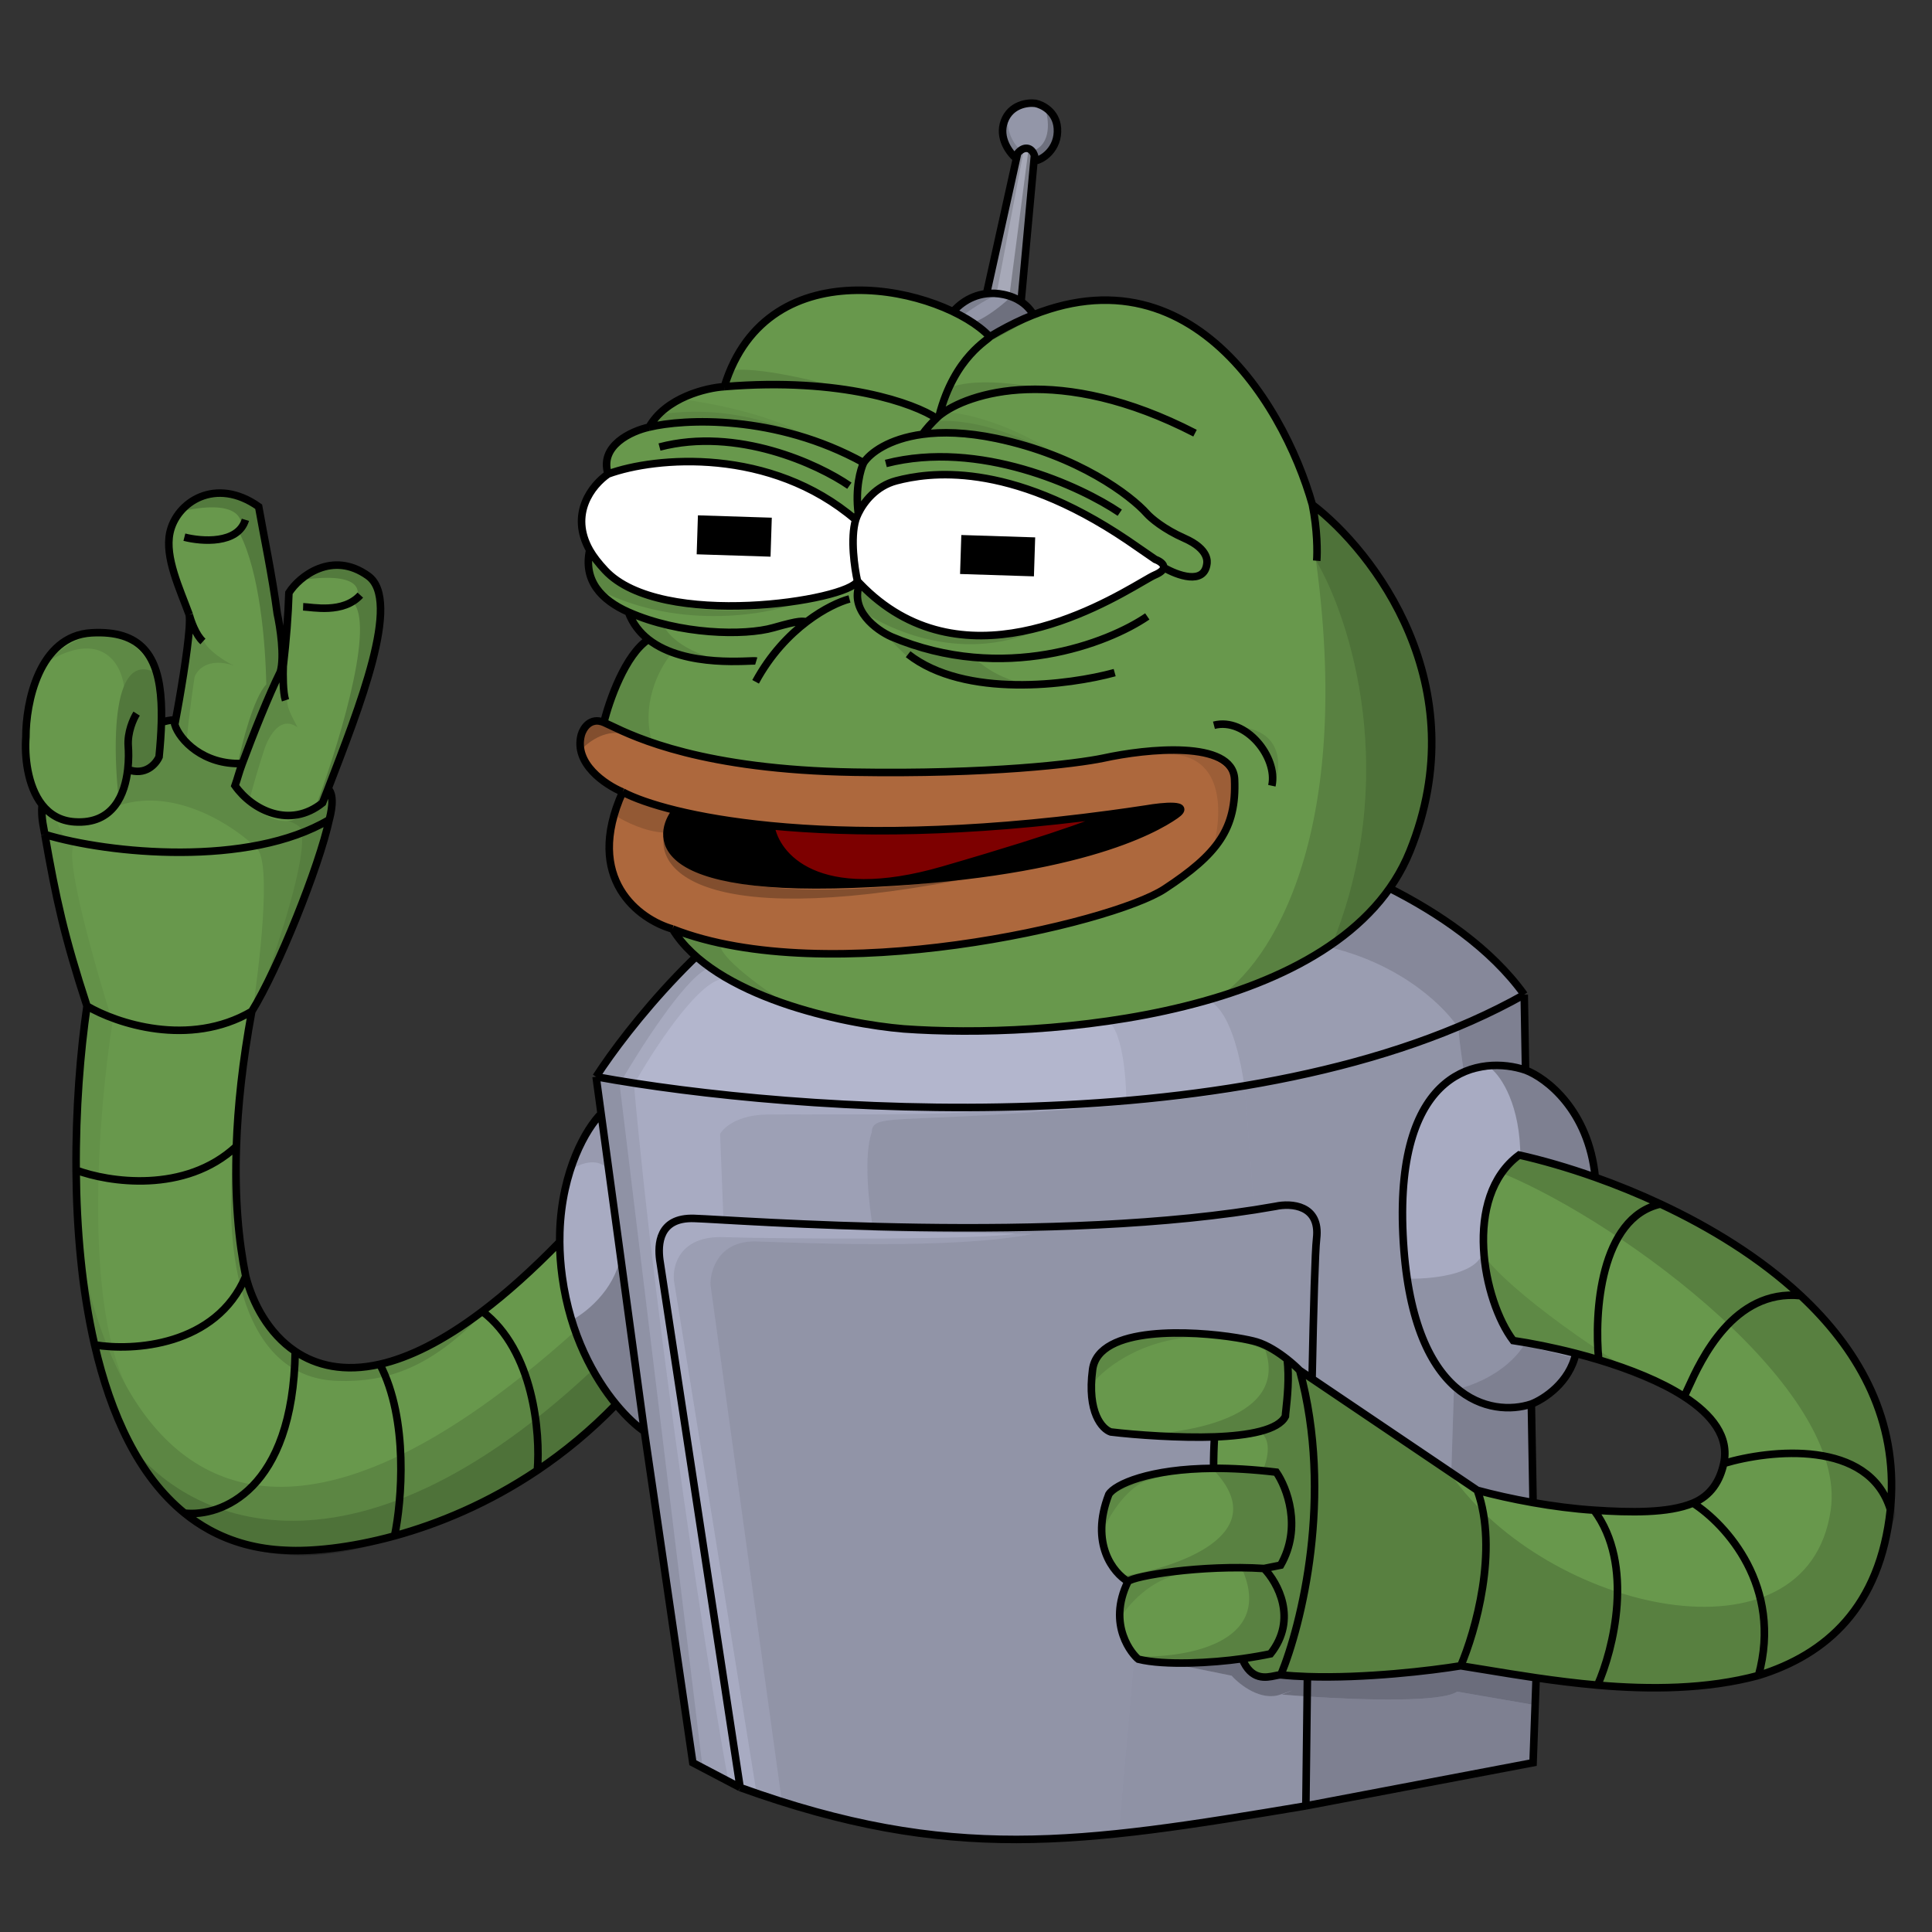 <svg width="512" height="512" viewBox="0 0 512 512" fill="none" xmlns="http://www.w3.org/2000/svg">
<rect x="0" y="0" width="512" height="512" fill="#333333" stroke="none"/>
<g clip-path="url(#clip0_127_174)">
<rect width="19.453" height="10.267" transform="matrix(-0.999 -0.032 -0.032 0.999 274.2 144.948)" fill="black"/>
<rect width="19.453" height="10.267" transform="matrix(-0.999 -0.032 -0.032 0.999 204.902 139.769)" fill="black"/>
<path fill-rule="evenodd" clip-rule="evenodd" d="M404.284 283.591L403.935 263.585C332.324 303.919 210.119 294.899 157.969 285.347L159.3 295.129C155.416 299.054 148.882 310.051 148.358 326.561C148.332 327.401 148.321 328.255 148.326 329.124C148.345 332.05 148.554 335.136 148.996 338.374C151.108 353.847 157.5 365.165 163.274 372.161C166.114 375.602 168.804 377.997 170.764 379.327L183.605 467.137L196.143 473.715C251.964 493.79 285.714 488.699 346.067 478.576L406.282 467.137L407.091 444.638C402.395 443.954 397.965 443.224 393.939 442.561L393.934 442.56L393.933 442.56C391.5 442.159 389.214 441.783 387.105 441.455C379.252 442.744 361.612 444.834 346.476 444.324C344.046 444.242 341.681 444.093 339.431 443.863C339.049 443.851 338.538 443.959 337.94 444.085C335.494 444.601 331.596 445.424 329.191 439.577C321.234 440.704 308.689 441.428 301.678 439.709C300.255 438.639 293.221 430.719 298.933 419.113C295.119 416.879 288.76 409.139 293.839 396.044C295.441 393.383 304.664 389.224 321.611 389.125C321.605 386.335 321.684 383.548 321.86 380.791C312.942 381.117 300.94 380.294 294.366 379.488C292.123 378.731 288.02 374.36 289.55 362.925C291.126 351.14 316.344 352.669 327.701 354.514C330.119 354.906 331.996 355.316 333.009 355.619C335.86 356.471 338.825 358.408 341.119 360.222C342.542 361.347 343.707 362.425 344.427 363.168L347.717 365.389L391.499 394.943C395.685 396.077 400.788 397.243 406.282 398.21L405.826 372.08C395.353 375.585 373.886 371.506 371.8 327.142C369.715 282.778 392.587 279.623 404.284 283.591Z" fill="#A8ABC2"/>
<path d="M157.969 285.347C210.119 294.899 332.324 303.919 403.935 263.585C386.448 239.229 348.635 225.767 331.915 222.08C289.431 239.159 234.965 236.197 213.043 232.581C188.579 244.339 166.133 272.657 157.969 285.347Z" fill="#B3B6CD"/>
<path d="M163.274 372.161C157.5 365.165 151.108 353.847 148.996 338.374C148.554 335.136 148.345 332.05 148.326 329.124C140.936 336.711 134.11 342.774 127.818 347.535C141.476 357.907 143.232 379.936 142.403 389.654C149.51 384.876 156.565 379.104 163.274 372.161Z" fill="#68984C"/>
<path d="M104.555 407.026C116.128 403.853 129.352 398.429 142.403 389.654C143.232 379.936 141.476 357.907 127.818 347.535C117.323 355.478 108.316 359.8 100.66 361.539C108.352 376.242 106.462 397.99 104.555 407.026Z" fill="#68984C"/>
<path d="M75.778 410.852C82.183 411.198 92.468 410.34 104.555 407.026C106.462 397.99 108.352 376.242 100.66 361.539C91.212 363.684 83.822 361.896 78.232 358.126C77.678 395.023 58.442 402.075 48.893 400.989C50.954 402.664 53.151 404.153 55.49 405.435C61.327 408.635 68.052 410.548 75.778 410.852Z" fill="#68984C"/>
<path d="M65.124 338.218C57.268 356.83 35.151 358.096 25.074 356.403C29.34 374.888 36.783 391.148 48.893 400.989C58.442 402.075 77.678 395.023 78.232 358.126C71.147 353.349 66.953 345.388 65.124 338.218Z" fill="#68984C"/>
<path d="M62.647 303.788C49.013 316.47 28.651 313.281 20.174 310.101C20.293 325.533 21.675 341.674 25.074 356.403C35.151 358.096 57.268 356.83 65.124 338.218C63.236 328.932 62.178 317.523 62.647 303.788Z" fill="#68984C"/>
<path d="M66.723 268.032C50.096 277.746 30.683 271.136 23.056 266.616C21.294 278.747 20.05 294.039 20.174 310.101C28.651 313.281 49.013 316.47 62.647 303.788C63.006 293.265 64.261 281.376 66.723 268.032Z" fill="#68984C"/>
<path d="M23.056 266.616C30.683 271.136 50.096 277.746 66.723 268.032C73.688 256.772 84.592 229.612 87.252 217.224C65.993 229.864 28.871 226.302 11.874 221.137C14.883 238.324 17.025 248.146 23.056 266.616Z" fill="#68984C"/>
<path d="M24.259 167.706C10.246 168.482 6.825 186.452 6.866 195.34C6.497 200.127 7.182 208.202 11.152 213.264C13.121 215.774 15.896 217.542 19.751 217.803C30.147 218.507 33.128 210.32 33.859 203.906C38.519 205.697 41.331 202.439 42.154 200.586C42.48 197.32 42.698 194.265 42.771 191.435C42.782 191.001 42.79 190.572 42.795 190.148C42.809 188.793 42.786 187.493 42.724 186.249C42.095 173.761 37.392 166.979 24.259 167.706Z" fill="#68984C"/>
<path d="M46.313 192.005C47.556 196.069 53.925 202.792 64.211 202.326C67.182 194.38 71.133 184.42 74.293 178.044C75.469 173.98 74.237 166.079 73.475 162.636C72.111 152.338 69.87 141.841 68.549 134.279C57.148 126.219 46.731 133.059 45.015 141.207C43.642 147.724 47.621 155.988 50.153 162.906C50.663 165.783 49.01 176.78 47.517 185.379C47.345 186.367 47.175 187.325 47.011 188.234C46.849 189.136 46.692 189.99 46.544 190.782C46.464 191.209 46.387 191.617 46.313 192.005Z" fill="#68984C"/>
<path d="M62.282 208.211C66.898 214.746 76.835 219.701 85.48 212.757C85.95 211.579 86.441 210.326 86.944 209.011C95.099 187.719 106.534 159.123 97.591 152.652C88.096 145.782 79.294 152.743 76.565 157.098C76.376 163.039 75.874 169.551 75.063 176.531C74.812 177.008 74.555 177.514 74.293 178.044C71.133 184.42 67.182 194.38 64.211 202.326C63.298 204.766 62.958 206.313 62.282 208.211Z" fill="#68984C"/>
<path d="M298.933 419.113C293.221 430.719 300.255 438.639 301.678 439.709C308.689 441.428 321.234 440.704 329.191 439.577C332.173 439.155 334.783 438.685 336.693 438.281C343.98 429.084 338.59 419.373 334.984 415.667C318.504 414.62 300.438 417.623 298.933 419.113Z" fill="#68984C"/>
<path d="M298.933 419.113C300.438 417.623 318.504 414.62 334.984 415.667L339.383 414.785C345.143 404.718 341.011 394.159 338.225 390.138C331.869 389.393 326.36 389.097 321.611 389.125C304.664 389.224 295.441 393.383 293.839 396.044C288.76 409.139 295.119 416.879 298.933 419.113Z" fill="#68984C"/>
<path d="M289.55 362.925C288.02 374.36 292.123 378.731 294.366 379.488C300.94 380.294 312.942 381.117 321.86 380.791C330.915 380.459 338.79 379.008 340.638 375.348C340.649 375.008 340.716 374.391 340.806 373.568C341.122 370.672 341.717 365.217 341.119 360.222C338.825 358.408 335.86 356.471 333.009 355.619C331.996 355.316 330.119 354.906 327.701 354.514C316.344 352.669 291.126 351.14 289.55 362.925Z" fill="#68984C"/>
<path d="M339.431 443.863C344.867 430.759 353.476 396.273 344.427 363.168C343.707 362.425 342.542 361.347 341.119 360.222C341.717 365.217 341.122 370.672 340.806 373.568C340.716 374.391 340.649 375.008 340.638 375.348C338.79 379.008 330.915 380.459 321.86 380.791C321.684 383.548 321.605 386.335 321.611 389.125C326.36 389.097 331.869 389.393 338.225 390.138C341.011 394.159 345.143 404.718 339.383 414.785L334.984 415.667C338.59 419.373 343.98 429.084 336.693 438.281C334.783 438.685 332.173 439.155 329.191 439.577C331.596 445.424 335.494 444.601 337.94 444.085C338.538 443.959 339.049 443.851 339.431 443.863Z" fill="#68984C"/>
<path d="M387.105 441.455C390.951 432.522 397.214 410.714 391.499 394.943L347.717 365.389L344.427 363.168C353.476 396.273 344.867 430.759 339.431 443.863C341.681 444.093 344.046 444.242 346.476 444.324C361.612 444.834 379.252 442.744 387.105 441.455Z" fill="#68984C"/>
<path d="M391.499 394.943C397.214 410.714 390.951 432.522 387.105 441.455C389.214 441.783 391.5 442.159 393.933 442.56L393.934 442.56L393.939 442.561C397.965 443.224 402.395 443.954 407.091 444.638C412.255 445.391 417.741 446.089 423.369 446.585C427.555 437.14 433.225 414.642 422.416 400.213C416.986 399.854 411.461 399.121 406.282 398.21C400.788 397.243 395.685 396.077 391.499 394.943Z" fill="#68984C"/>
<path d="M466.025 444.014C472.47 420.434 457.448 403.985 448.673 398.334C442.124 401.071 431.96 400.845 422.416 400.213C433.225 414.642 427.555 437.14 423.369 446.585C437.211 447.783 452.344 447.712 466.025 444.014Z" fill="#68984C"/>
<path d="M500.976 400.03C495.25 381.388 469.145 384.13 456.808 387.832C455.789 392.497 453.39 396.364 448.673 398.334C457.448 403.985 472.47 420.434 466.025 444.014C483.962 438.466 498.227 425.943 500.976 400.03Z" fill="#68984C"/>
<path d="M446.246 370.058C453.711 374.866 458.347 380.787 456.808 387.832C469.145 384.13 495.25 381.388 500.976 400.03C501.081 398.864 501.161 397.67 501.218 396.449C502.219 374.773 492.012 357.174 477.238 343.378C459.366 341.503 450.654 360.643 447.475 367.629C446.879 368.94 446.477 369.822 446.246 370.058Z" fill="#68984C"/>
<path d="M440.054 319.085C424.009 322.653 422.455 348.092 423.684 360.366C431.877 362.832 440.039 366.06 446.246 370.058C446.477 369.822 446.879 368.94 447.475 367.629C450.654 360.643 459.366 341.503 477.238 343.378C466.423 333.278 453.159 325.216 440.054 319.085Z" fill="#68984C"/>
<path d="M402.583 306.094C387.545 317.228 393.052 344.74 401.019 355.262C405.762 355.974 411.558 357.109 417.604 358.669C419.613 359.188 421.649 359.753 423.684 360.366C422.455 348.092 424.009 322.653 440.054 319.085C434.181 316.337 428.339 313.977 422.764 311.996C415.391 309.375 408.483 307.415 402.583 306.094Z" fill="#68984C"/>
<path d="M371.8 327.142C373.886 371.506 395.353 375.585 405.826 372.08C409.072 370.835 415.971 366.409 417.604 358.669C411.558 357.109 405.762 355.974 401.019 355.262C393.052 344.74 387.545 317.228 402.583 306.094C408.483 307.415 415.391 309.375 422.764 311.996C421 294.153 409.709 285.625 404.284 283.591C392.587 279.623 369.715 282.778 371.8 327.142Z" fill="#A8ABC2"/>
<path d="M11.874 221.137C28.871 226.302 65.993 229.864 87.252 217.224C87.621 215.861 88.877 210.852 86.944 209.011C86.441 210.326 85.95 211.579 85.48 212.757C76.835 219.701 66.898 214.746 62.282 208.211C62.958 206.313 63.298 204.766 64.211 202.326C53.925 202.792 47.556 196.069 46.313 192.005C46.387 191.617 46.464 191.209 46.544 190.782C45.167 190.738 43.455 191.199 42.771 191.435C42.698 194.265 42.48 197.32 42.154 200.586C41.331 202.439 38.519 205.697 33.859 203.906C33.128 210.32 30.147 218.507 19.751 217.803C15.896 217.542 13.121 215.774 11.152 213.264C10.811 216.93 11.774 220.023 11.874 221.137Z" fill="#68984C"/>
<path d="M157.969 285.347C210.119 294.899 332.324 303.919 403.935 263.585M157.969 285.347L159.3 295.129M157.969 285.347C166.133 272.657 188.579 244.339 213.043 232.581C234.965 236.197 289.431 239.159 331.915 222.08C348.635 225.767 386.448 239.229 403.935 263.585M403.935 263.585L404.284 283.591M405.826 372.08C395.353 375.585 373.886 371.506 371.8 327.142C369.715 282.778 392.587 279.623 404.284 283.591M405.826 372.08L406.282 398.21M405.826 372.08C409.072 370.835 415.971 366.409 417.604 358.669M404.284 283.591C409.709 285.625 421 294.153 422.764 311.996M387.105 441.455C390.951 432.522 397.214 410.714 391.499 394.943M387.105 441.455C379.252 442.744 361.612 444.834 346.476 444.324M387.105 441.455C389.214 441.783 391.5 442.159 393.933 442.56L393.934 442.56L393.939 442.561C397.965 443.224 402.395 443.954 407.091 444.638M391.499 394.943C395.685 396.077 400.788 397.243 406.282 398.21M391.499 394.943L347.717 365.389M456.808 387.832C458.347 380.787 453.711 374.866 446.246 370.058M456.808 387.832C469.145 384.13 495.25 381.388 500.976 400.03M456.808 387.832C455.789 392.497 453.39 396.364 448.673 398.334M423.684 360.366C422.455 348.092 424.009 322.653 440.054 319.085M423.684 360.366C431.877 362.832 440.039 366.06 446.246 370.058M423.684 360.366C421.649 359.753 419.613 359.188 417.604 358.669M440.054 319.085C453.159 325.216 466.423 333.278 477.238 343.378M440.054 319.085C434.181 316.337 428.339 313.977 422.764 311.996M446.246 370.058C446.477 369.822 446.879 368.94 447.475 367.629C450.654 360.643 459.366 341.503 477.238 343.378M477.238 343.378C492.012 357.174 502.219 374.773 501.218 396.449C501.161 397.67 501.081 398.864 500.976 400.03M500.976 400.03C498.227 425.943 483.962 438.466 466.025 444.014M448.673 398.334C457.448 403.985 472.47 420.434 466.025 444.014M448.673 398.334C442.124 401.071 431.96 400.845 422.416 400.213M466.025 444.014C452.344 447.712 437.211 447.783 423.369 446.585M423.369 446.585C427.555 437.14 433.225 414.642 422.416 400.213M423.369 446.585C417.741 446.089 412.255 445.391 407.091 444.638M422.416 400.213C416.986 399.854 411.461 399.121 406.282 398.21M407.091 444.638L406.282 467.137L346.067 478.576M339.431 443.863C344.867 430.759 353.476 396.273 344.427 363.168M339.431 443.863C341.681 444.093 344.046 444.242 346.476 444.324M339.431 443.863C339.049 443.851 338.538 443.959 337.94 444.085C335.494 444.601 331.596 445.424 329.191 439.577M344.427 363.168C343.707 362.425 342.542 361.347 341.119 360.222M344.427 363.168L347.717 365.389M170.764 379.327L183.605 467.137L196.143 473.715M170.764 379.327L159.3 295.129M170.764 379.327C168.804 377.997 166.114 375.602 163.274 372.161M159.3 295.129C155.416 299.054 148.882 310.051 148.358 326.561C148.332 327.401 148.321 328.255 148.326 329.124M66.723 268.032C50.096 277.746 30.683 271.136 23.056 266.616M66.723 268.032C64.261 281.376 63.006 293.265 62.647 303.788M66.723 268.032C73.688 256.772 84.592 229.612 87.252 217.224M23.056 266.616C21.294 278.747 20.05 294.039 20.174 310.101M23.056 266.616C17.025 248.146 14.883 238.324 11.874 221.137M163.274 372.161C157.5 365.165 151.108 353.847 148.996 338.374C148.554 335.136 148.345 332.05 148.326 329.124M163.274 372.161C156.565 379.104 149.51 384.876 142.403 389.654M20.174 310.101C28.651 313.281 49.013 316.47 62.647 303.788M20.174 310.101C20.293 325.533 21.675 341.674 25.074 356.403M62.647 303.788C62.178 317.523 63.236 328.932 65.124 338.218M25.074 356.403C35.151 358.096 57.268 356.83 65.124 338.218M25.074 356.403C29.34 374.888 36.783 391.148 48.893 400.989M65.124 338.218C66.953 345.388 71.147 353.349 78.232 358.126M104.555 407.026C92.468 410.34 82.183 411.198 75.778 410.852C68.052 410.548 61.327 408.635 55.49 405.435C53.151 404.153 50.954 402.664 48.893 400.989M104.555 407.026C116.128 403.853 129.352 398.429 142.403 389.654M104.555 407.026C106.462 397.99 108.352 376.242 100.66 361.539M142.403 389.654C143.232 379.936 141.476 357.907 127.818 347.535M148.326 329.124C140.936 336.711 134.11 342.774 127.818 347.535M48.893 400.989C58.442 402.075 77.678 395.023 78.232 358.126M78.232 358.126C83.822 361.896 91.212 363.684 100.66 361.539M100.66 361.539C108.316 359.8 117.323 355.478 127.818 347.535M298.933 419.113C293.221 430.719 300.255 438.639 301.678 439.709C308.689 441.428 321.234 440.704 329.191 439.577M298.933 419.113C300.438 417.623 318.504 414.62 334.984 415.667M298.933 419.113C295.119 416.879 288.76 409.139 293.839 396.044C295.441 393.383 304.664 389.224 321.611 389.125M334.984 415.667C338.59 419.373 343.98 429.084 336.693 438.281C334.783 438.685 332.173 439.155 329.191 439.577M334.984 415.667L339.383 414.785C345.143 404.718 341.011 394.159 338.225 390.138C331.869 389.393 326.36 389.097 321.611 389.125M341.119 360.222C338.825 358.408 335.86 356.471 333.009 355.619C331.996 355.316 330.119 354.906 327.701 354.514C316.344 352.669 291.126 351.14 289.55 362.925C288.02 374.36 292.123 378.731 294.366 379.488C300.94 380.294 312.942 381.117 321.86 380.791M341.119 360.222C341.717 365.217 341.122 370.672 340.806 373.568C340.716 374.391 340.649 375.008 340.638 375.348C338.79 379.008 330.915 380.459 321.86 380.791M321.613 389.599C321.612 389.441 321.611 389.283 321.611 389.125M321.86 380.791C321.684 383.548 321.605 386.335 321.611 389.125M11.874 221.137C28.871 226.302 65.993 229.864 87.252 217.224M11.874 221.137C11.774 220.023 10.811 216.93 11.152 213.264M87.252 217.224C87.621 215.861 88.877 210.852 86.944 209.011M36.206 189.114C35.354 190.453 33.717 194.057 33.988 197.757C34.084 199.075 34.151 201.35 33.859 203.906M33.859 203.906C33.128 210.32 30.147 218.507 19.751 217.803C15.896 217.542 13.121 215.774 11.152 213.264M33.859 203.906C38.519 205.697 41.331 202.439 42.154 200.586C42.48 197.32 42.698 194.265 42.771 191.435M11.152 213.264C7.182 208.202 6.497 200.127 6.866 195.34C6.825 186.452 10.246 168.482 24.259 167.706C37.392 166.979 42.095 173.761 42.724 186.249C42.786 187.493 42.809 188.793 42.795 190.148C42.79 190.572 42.782 191.001 42.771 191.435M75.063 176.531C75.874 169.551 76.376 163.039 76.565 157.098C79.294 152.743 88.096 145.782 97.591 152.652C106.534 159.123 95.099 187.719 86.944 209.011M75.063 176.531C74.812 177.008 74.555 177.514 74.293 178.044M75.063 176.531C74.975 178.682 74.971 183.501 75.659 185.574M64.211 202.326C63.298 204.766 62.958 206.313 62.282 208.211C66.898 214.746 76.835 219.701 85.48 212.757C85.95 211.579 86.441 210.326 86.944 209.011M64.211 202.326C53.925 202.792 47.556 196.069 46.313 192.005C46.387 191.617 46.464 191.209 46.544 190.782M64.211 202.326C67.182 194.38 71.133 184.42 74.293 178.044M50.153 162.906C47.621 155.988 43.642 147.724 45.015 141.207C46.731 133.059 57.148 126.219 68.549 134.279C69.87 141.841 72.111 152.338 73.475 162.636C74.237 166.079 75.469 173.98 74.293 178.044M50.153 162.906C50.663 165.783 49.01 176.78 47.517 185.379C47.345 186.367 47.175 187.325 47.011 188.234C46.849 189.136 46.692 189.99 46.544 190.782M50.153 162.906C50.576 164.561 51.896 168.295 53.784 169.997M48.864 142.356C53.436 143.53 63.073 144.253 65.038 137.754M80.332 160.808C82.758 160.887 90.958 162.691 95.487 157.711M196.143 473.715L174.85 333.88C174.328 329.933 174.467 322.589 183.942 322.896C195.017 323.255 280.42 329.967 338.038 319.689C342.104 318.795 349.97 319.256 348.907 328.244C348.523 331.496 348.111 346.002 347.717 365.389M196.143 473.715C251.964 493.79 285.714 488.699 346.067 478.576M346.067 478.576C346.173 468.876 346.312 457.047 346.476 444.324M417.604 358.669C411.558 357.109 405.762 355.974 401.019 355.262C393.052 344.74 387.545 317.228 402.583 306.094C408.483 307.415 415.391 309.375 422.764 311.996M42.771 191.435C43.455 191.199 45.167 190.738 46.544 190.782" stroke="black" stroke-width="2"/>
<path d="M274.138 41.201C273.364 38.914 271.306 38.646 269.679 40.622L269.365 42.039C267.61 40.596 264.512 36.597 266.154 32.145C267.796 27.694 272.323 27.115 274.382 27.383C276.197 27.74 279.907 29.558 280.22 33.972C280.611 39.49 276.146 42.555 274.007 42.642L274.138 41.201Z" fill="#9396A8"/>
<path d="M265.943 78.042C267.822 78.43 269.354 79.101 270.595 79.936C274.386 82.485 275.47 86.559 275.472 88.756L263.055 90.089L251.67 83.842C252.918 81.803 256.328 78.403 261.441 77.818C262.82 77.66 264.324 77.707 265.943 78.042Z" fill="#9396A8"/>
<path d="M270.595 79.936C269.354 79.101 267.822 78.43 265.943 78.042C264.324 77.707 262.82 77.66 261.441 77.818L269.365 42.039L269.679 40.622C271.306 38.646 273.364 38.914 274.138 41.201L274.007 42.642L270.595 79.936Z" fill="#A7A9B8"/>
<path d="M270.595 79.936C269.354 79.101 267.822 78.43 265.943 78.042C264.324 77.707 262.82 77.66 261.441 77.818M270.595 79.936C274.386 82.485 275.47 86.559 275.472 88.756L263.055 90.089L251.67 83.842C252.918 81.803 256.328 78.403 261.441 77.818M270.595 79.936L274.007 42.642M261.441 77.818L269.365 42.039M269.365 42.039L269.679 40.622C271.306 38.646 273.364 38.914 274.138 41.201L274.007 42.642M269.365 42.039C267.61 40.596 264.512 36.597 266.154 32.145C267.796 27.694 272.323 27.115 274.382 27.383C276.197 27.74 279.907 29.558 280.22 33.972C280.611 39.49 276.146 42.555 274.007 42.642" stroke="black" stroke-width="2"/>
<path d="M178.228 246.192C169.484 243.724 154.599 233.01 165.006 209.894C167.94 211.442 172.668 213.185 179.227 214.788C175.496 219.1 168.079 236.551 226.31 234.3C284.541 232.049 305.836 219.978 311.517 216.024C316.061 212.86 308.217 213.617 303.727 214.392C300.497 214.882 297.324 215.336 294.208 215.756C255.701 220.949 225.831 220.935 204.257 218.831C194.08 217.839 185.748 216.382 179.227 214.788C172.668 213.185 167.94 211.442 165.006 209.894C160.491 208.023 151.98 202.367 154.053 194.708C154.543 193 156.426 189.957 160.038 191.453C160.515 191.651 161.131 191.945 161.903 192.314C168.448 195.443 186.258 203.957 226.273 204.638C262.065 205.246 285.266 202.411 292.393 200.918C303.799 198.414 326.725 196.03 327.175 206.529C327.738 219.654 322.623 226.386 308.607 235.589C294.591 244.791 219.209 262.352 178.228 246.192Z" fill="#AD683D"/>
<path d="M303.727 214.392C308.217 213.617 316.061 212.86 311.517 216.024C305.836 219.978 284.541 232.049 226.31 234.3C168.079 236.551 175.496 219.1 179.227 214.788C185.748 216.382 194.08 217.839 204.257 218.831C205.529 226.797 216.448 240.298 249.953 230.583C283.459 220.868 293.417 216.651 294.208 215.756C297.324 215.336 300.497 214.882 303.727 214.392Z" fill="black"/>
<path d="M249.953 230.583C216.448 240.298 205.529 226.797 204.257 218.831C225.831 220.935 255.701 220.949 294.208 215.756C293.417 216.651 283.459 220.868 249.953 230.583Z" fill="#7D0000"/>
<path fill-rule="evenodd" clip-rule="evenodd" d="M347.789 133.734C363.845 145.981 391.489 181.505 373.618 225.625C355.747 269.744 276.737 275.368 239.466 272.665C223.607 271.347 189.156 264.205 178.228 246.192C219.209 262.352 294.591 244.791 308.607 235.589C322.623 226.386 327.738 219.654 327.175 206.529C326.725 196.03 303.799 198.414 292.393 200.918C285.266 202.411 262.065 205.246 226.273 204.638C186.258 203.957 168.448 195.443 161.903 192.314C161.131 191.945 160.515 191.651 160.038 191.453C161.417 185.781 165.708 173.441 171.847 169.464C169.542 167.651 167.664 165.286 166.523 162.205C159.342 159.005 154.549 153.872 156.273 145.805C157.241 147.517 158.613 149.248 160.342 151.11C175.165 167.08 225.112 159.148 227.232 153.968C227.442 154.195 227.653 154.418 227.864 154.639C254.387 182.277 291.027 160.999 302.776 154.176C304.309 153.286 305.419 152.641 306.026 152.384C307.672 151.688 308.319 151.004 308.395 150.392C308.514 149.426 307.212 148.636 306.158 148.25L298.804 143.183C267.137 121.807 245.789 125.254 237.553 127.401C232.127 128.815 228.9 133.061 227.455 136.041C227.146 136.68 226.918 137.261 226.768 137.743C204.173 118.411 173.758 121.001 161.153 125.614C158.778 118.087 167.397 114.205 172.003 113.204C176.435 105.346 187.147 102.773 191.949 102.469C203.446 64.805 250.284 76.424 262.292 89.229C312.13 59.114 340.056 106.351 347.789 133.734Z" fill="#68984C"/>
<path d="M227.232 153.968C226.468 150.61 225.305 142.662 226.768 137.743C226.918 137.261 227.146 136.68 227.455 136.041C228.9 133.061 232.127 128.815 237.553 127.401C245.789 125.254 267.137 121.807 298.804 143.183L306.158 148.25C307.212 148.636 308.514 149.426 308.395 150.392C308.319 151.004 307.672 151.688 306.026 152.384C305.419 152.641 304.309 153.286 302.776 154.176C291.027 160.999 254.387 182.277 227.864 154.639C227.653 154.418 227.442 154.195 227.232 153.968Z" fill="white"/>
<path d="M161.153 125.614C173.758 121.001 204.173 118.411 226.768 137.743C225.305 142.662 226.468 150.61 227.232 153.968C225.112 159.148 175.165 167.08 160.342 151.11C158.613 149.248 157.241 147.517 156.273 145.805C150.876 136.249 156.81 128.593 161.153 125.614Z" fill="white"/>
<path d="M337.059 208.229C338.698 200.695 330.176 190.011 321.71 192.199M347.789 133.734C363.845 145.981 391.489 181.505 373.618 225.625C355.747 269.744 276.737 275.368 239.466 272.665C223.607 271.347 189.156 264.205 178.228 246.192M347.789 133.734C349.145 140.4 349.127 146.424 348.949 148.602M347.789 133.734C340.056 106.351 312.13 59.114 262.292 89.229M178.228 246.192C169.484 243.724 154.599 233.01 165.006 209.894M178.228 246.192C219.209 262.352 294.591 244.791 308.607 235.589C322.623 226.386 327.738 219.654 327.175 206.529C326.725 196.03 303.799 198.414 292.393 200.918C285.266 202.411 262.065 205.246 226.273 204.638C186.258 203.957 168.448 195.443 161.903 192.314C161.131 191.945 160.515 191.651 160.038 191.453M165.006 209.894C160.491 208.023 151.98 202.367 154.053 194.708C154.543 193 156.426 189.957 160.038 191.453M165.006 209.894C167.94 211.442 172.668 213.185 179.227 214.788M160.038 191.453C161.417 185.781 165.708 173.441 171.847 169.464M179.227 214.788C175.496 219.1 168.079 236.551 226.31 234.3C284.541 232.049 305.836 219.978 311.517 216.024C316.061 212.86 308.217 213.617 303.727 214.392C300.497 214.882 297.324 215.336 294.208 215.756M179.227 214.788C185.748 216.382 194.08 217.839 204.257 218.831M204.257 218.831C205.529 226.797 216.448 240.298 249.953 230.583C283.459 220.868 293.417 216.651 294.208 215.756M204.257 218.831C225.831 220.935 255.701 220.949 294.208 215.756M262.292 89.229C250.284 76.424 203.446 64.805 191.949 102.469M262.292 89.229C262.27 89.918 252.983 94.275 248.883 110.178M191.949 102.469C187.147 102.773 176.435 105.346 172.003 113.204M191.949 102.469C223.136 99.894 242.429 106.98 248.177 110.845M172.003 113.204C167.397 114.205 158.778 118.087 161.153 125.614M172.003 113.204C181.223 110.974 205.506 109.738 228.882 122.636M161.153 125.614C173.758 121.001 204.173 118.411 226.768 137.743M161.153 125.614C156.81 128.593 150.876 136.249 156.273 145.805M226.768 137.743C225.305 142.662 226.468 150.61 227.232 153.968M226.768 137.743C226.918 137.261 227.146 136.68 227.455 136.041M227.232 153.968C225.112 159.148 175.165 167.08 160.342 151.11C158.613 149.248 157.241 147.517 156.273 145.805M227.232 153.968C227.442 154.195 227.653 154.418 227.864 154.639M225.12 158.729C222.615 159.388 218.391 161.258 213.82 164.727M200.243 180.685C204.164 173.439 209.171 168.256 213.82 164.727M213.82 164.727C212.295 164.741 212.531 164.184 204.947 166.352C197.363 168.521 180.077 168.242 166.523 162.205M156.273 145.805C154.549 153.872 159.342 159.005 166.523 162.205M200.418 175.173C199.369 174.859 181.707 177.218 171.847 169.464M166.523 162.205C167.664 165.286 169.542 167.651 171.847 169.464M225.095 128.722C216.889 123.052 195.337 113.064 174.776 118.468M228.882 122.636C228.052 124.334 226.605 129.391 227.455 136.041M228.882 122.636C230.557 120.06 235.498 116.307 244.479 115.088M295.401 178.252C283.425 181.543 255.711 185.174 240.664 173.373M304.044 163.357C293.8 170.382 265.898 181.296 236.237 168.746C232.264 166.981 225.026 161.688 227.864 154.639M227.864 154.639C254.387 182.277 291.027 160.999 302.776 154.176C304.309 153.286 305.419 152.641 306.026 152.384C307.672 151.688 308.319 151.004 308.395 150.392M308.395 150.392C308.514 149.426 307.212 148.636 306.158 148.25L298.804 143.183C267.137 121.807 245.789 125.254 237.553 127.401C232.127 128.815 228.9 133.061 227.455 136.041M308.395 150.392C311.917 152.46 319.138 155.155 319.845 149.383C319.856 149.039 320.618 145.614 313.851 142.636C308.438 140.253 304.982 137.29 303.93 136.106C299.724 131.371 285.86 120.758 264.048 116.188C256.101 114.523 249.627 114.389 244.479 115.088M296.749 135.873C286.408 128.87 259.531 116.456 234.758 122.827M248.883 110.178C256.486 103.987 280.693 96.241 316.698 114.791M248.883 110.178C248.689 110.355 248.448 110.582 248.177 110.845M244.479 115.088C245.368 113.701 247.036 111.952 248.177 110.845" stroke="black" stroke-width="2"/>
<rect width="19.594" height="10.341" transform="matrix(-0.999 -0.032 -0.032 0.999 274.333 142.411)" fill="black"/>
<rect width="19.594" height="10.341" transform="matrix(-0.999 -0.032 -0.032 0.999 204.533 137.194)" fill="black"/>
<path d="M422.594 312.721L402.903 306.96C403.01 292.962 397.813 285.309 395.201 283.233L387.966 284.706C387.975 284.405 387.761 282.875 387.498 281.003C387.017 277.567 386.374 272.978 386.656 272.711C383.439 267.484 372.139 255.849 352.669 251.12C353.977 249.882 364.795 242.122 368.378 235.835C376.572 239.658 394.883 250.696 404.26 264.318L403.627 284.215C416.868 288.358 421.802 304.079 422.594 312.721Z" fill="black" fill-opacity="0.25"/>
<path fill-rule="evenodd" clip-rule="evenodd" d="M384.587 390.885L391.619 395.809L406.323 398.846L405.869 373.22C415.134 369.081 417.623 362.645 417.709 359.944L403.864 356.507C398.883 364.2 389.417 367.564 385.306 368.285L384.587 390.885ZM151.205 350.023C151.482 351.056 151.781 352.062 152.099 353.04C153.362 356.93 154.923 360.392 156.616 363.432C158.701 367.172 160.986 370.273 163.167 372.743C166.056 376.014 168.762 378.177 170.572 379.251L164.433 332.951C162.789 342.118 154.929 348.152 151.205 350.023Z" fill="black" fill-opacity="0.25"/>
<path d="M385.306 368.285C389.417 367.564 398.883 364.2 403.864 356.507L401.357 355.572C397.356 353.735 393.983 339.255 392.796 332.244C390.922 337.989 378.626 339.041 372.712 338.85C372.965 352.176 381.214 364.026 385.306 368.285Z" fill="black" fill-opacity="0.15"/>
<path d="M386.656 272.711C383.439 267.484 372.139 255.849 352.669 251.12C346.935 256.693 330.266 263.161 320.922 265.458C326.558 269.055 328.995 281.94 329.905 288.799C341.969 286.62 380.327 277.425 386.656 272.711Z" fill="black" fill-opacity="0.14"/>
<path d="M352.669 251.12C353.977 249.882 364.795 242.122 368.378 235.835C379.785 218.419 392.095 173.514 348.333 134.872L348.744 148.545C357.839 163.923 371.358 205.966 352.669 251.12Z" fill="black" fill-opacity="0.25"/>
<path d="M320.922 265.458C330.266 263.161 346.935 256.693 352.669 251.12C371.358 205.966 357.839 163.923 348.744 148.545C359.165 225.036 334.538 258.358 320.922 265.458Z" fill="black" fill-opacity="0.15"/>
<path d="M164.433 332.951L170.572 379.251L183.225 467.522L186.271 469.06L164.195 287.269C169.268 278.469 180.96 260.066 187.151 256.852L184.698 254.211C176.705 261.778 160.147 278.942 157.859 287.063L159.211 296.498L161.146 310.007L164.433 332.951Z" fill="black" fill-opacity="0.15"/>
<path d="M152.071 309.499C154.083 308.284 158.715 306.684 161.146 310.007L159.211 296.498C156.443 297.433 153.298 305.555 152.071 309.499Z" fill="black" fill-opacity="0.1"/>
<path fill-rule="evenodd" clip-rule="evenodd" d="M385.306 368.285L384.587 390.885L347.342 365.395C347.813 355.007 348.729 332.437 348.619 325.263C348.509 318.088 337.799 319.647 332.458 321.324L329.905 288.799C341.969 286.62 380.327 277.425 386.656 272.711C386.374 272.978 387.017 277.567 387.498 281.003C387.761 282.875 387.975 284.405 387.966 284.706C370.154 291.641 370.375 323.691 372.712 338.85C372.965 352.176 381.214 364.026 385.306 368.285Z" fill="black" fill-opacity="0.14"/>
<path d="M332.458 321.324L329.905 288.799C322.925 290.125 315.179 291.213 298.489 292.722C293.863 293.141 288.551 293.591 282.377 294.088C237.016 297.74 231.183 294.99 231.02 300.107C228.797 306.182 230.26 319.576 231.46 326.16C243.605 326.664 255.443 326.531 269.071 326.867C270.597 326.905 272.145 326.949 273.719 327C298.36 325.711 320.996 323.046 332.458 321.324Z" fill="black" fill-opacity="0.14"/>
<path d="M296.452 485.974L300.602 438.959C299.085 437.235 297.045 433.606 296.743 429.016C296.557 426.196 297.027 423.013 298.678 419.688C298.001 419.318 297.225 418.729 296.452 417.908C294.349 415.676 292.263 411.731 292.211 405.818C292.188 403.229 292.556 400.261 293.483 396.896C295.514 395.59 298.862 393.966 303.229 392.578C304.468 392.185 305.79 391.81 307.187 391.467C311.381 390.437 316.255 389.693 321.624 389.579L321.878 381.595L295.28 380.306C293.177 379.953 289.033 377.286 289.282 369.44C289.29 369.205 289.225 368.221 289.296 366.879C289.484 363.356 290.613 357.369 296.475 356.014C301.247 354.91 311.031 353.375 321.054 354.317C325.937 354.776 330.877 355.822 335.321 357.793C337.226 358.638 339.041 359.652 340.72 360.863L344.031 363.129L347.342 365.395C347.813 355.007 348.729 332.437 348.619 325.263C348.509 318.088 337.799 319.647 332.458 321.324C320.996 323.046 298.36 325.711 273.719 327C252.868 331.122 213.596 329.422 200.502 328.998C190.004 328.657 188.112 337.418 188.294 340.554L207.211 477.517C241.748 486.476 261.231 489.376 296.452 485.974Z" fill="black" fill-opacity="0.14"/>
<path d="M164.195 287.269L186.271 469.06L193.124 472.519C188.413 447.802 173.98 354.518 167.997 287.392C172.779 278.867 184.048 261.361 190.872 259.534L187.151 256.852C180.96 260.066 169.268 278.469 164.195 287.269Z" fill="black" fill-opacity="0.07"/>
<path d="M207.211 477.517L188.294 340.554C188.112 337.418 190.004 328.657 200.502 328.998C213.596 329.422 252.868 331.122 273.719 327C272.145 326.949 270.597 326.905 269.071 326.867C261.825 328.682 206.02 328.323 191.658 327.857C180.168 327.485 178.169 335.388 178.606 339.386L200.502 475.21L207.211 477.517Z" fill="black" fill-opacity="0.08"/>
<path d="M231.46 326.16C230.26 319.576 228.797 306.182 231.02 300.107C231.183 294.99 237.016 297.74 282.377 294.088L257.414 294.56C251.037 295.633 212.992 295.254 203.263 295.365C195.48 295.454 191.736 298.833 190.836 300.511L191.77 324.343L231.46 326.16Z" fill="black" fill-opacity="0.07"/>
<path d="M329.905 288.799C328.995 281.94 326.558 269.055 320.922 265.458C317.118 268.06 301.46 270.231 294.106 270.991C297.715 274.523 298.532 286.95 298.489 292.722C315.179 291.213 322.925 290.125 329.905 288.799Z" fill="black" fill-opacity="0.06"/>
<path d="M156.616 363.432C89.367 426.229 44.338 400.963 31.488 378.157C36.913 393.7 58.267 421.626 100.278 408.987C100.318 407.708 128.68 406.762 163.167 372.743C160.986 370.273 158.701 367.172 156.616 363.432Z" fill="black" fill-opacity="0.25"/>
<path d="M31.488 378.157C44.338 400.963 89.367 426.229 156.616 363.432C154.923 360.392 153.362 356.93 152.099 353.04C89.97 408.673 55.61 399.425 37.437 373.654C36.014 371.637 34.691 369.518 33.461 367.321C26.774 355.377 22.855 341.125 20.811 328.294C18.72 340.862 27.058 366.772 31.488 378.157Z" fill="black" fill-opacity="0.12"/>
<path d="M89.478 362.962C66.829 359.974 61.221 332.987 61.95 306.578C59.549 325.993 61.673 365.049 89.384 365.947C102.901 366.386 114.365 362.262 128.011 348.007C108.635 362.109 94.872 364.213 89.478 362.962Z" fill="black" fill-opacity="0.13"/>
<path d="M67.136 268.349C70.097 261.662 85.776 230.553 87.305 218.612C85.404 219.555 82.949 220.581 80.022 221.585C80.725 230.368 72.013 255.646 67.136 268.349Z" fill="black" fill-opacity="0.17"/>
<path d="M67.136 268.349C72.013 255.646 80.725 230.368 80.022 221.585C76.631 222.749 72.608 223.883 68.079 224.825C72.009 228.708 68.78 256.203 66.665 269.53C66.706 269.355 66.869 268.951 67.136 268.349Z" fill="black" fill-opacity="0.1"/>
<path d="M80.022 221.585C82.949 220.581 85.404 219.555 87.305 218.612C88.809 213.88 87.559 210.652 86.746 209.63C86.261 212.41 84.795 214.038 83.197 215.064C81.379 216.231 79.389 216.621 78.475 217.045C77.776 217.332 77.063 217.497 76.345 217.559C80.364 218.839 80.471 220.776 80.022 221.585Z" fill="black" fill-opacity="0.17"/>
<path d="M68.079 224.825C72.608 223.883 76.631 222.749 80.022 221.585C80.471 220.776 80.364 218.839 76.345 217.559C72.643 217.877 68.793 215.45 65.876 212.795C64.365 211.419 63.105 209.983 62.245 208.835L64.575 202.081C64.057 202.183 63.552 202.264 63.057 202.326C56.806 203.107 52.379 200.781 49.487 197.825C47.949 196.252 46.845 194.502 46.133 192.946C45.851 192.332 45.631 191.748 45.469 191.217L42.485 191.974L42.186 201.355C41.74 204.756 36.559 205.441 34.025 205.359L31.655 213.393C46.693 208.581 62.203 219.009 68.079 224.825Z" fill="black" fill-opacity="0.1"/>
<path d="M31.655 213.393L34.025 205.359C36.559 205.441 41.74 204.756 42.186 201.355L42.485 191.974C43.237 189.608 41.961 181.855 41.229 178.274C37.094 176.136 34.458 177.956 32.853 181.844C31.572 184.949 30.948 189.374 30.743 194.154C30.611 197.224 30.653 200.44 30.804 203.547C30.976 207.097 31.291 210.505 31.655 213.393Z" fill="black" fill-opacity="0.21"/>
<path d="M86.746 209.63C102.416 174.281 101.491 158.173 99.07 154.537C91.349 148.229 84.743 150.196 80.493 153.615C96.123 151.475 95.893 156.924 93.824 159.916C99.352 166.925 89.042 199.602 83.197 215.064C84.795 214.038 86.261 212.41 86.746 209.63Z" fill="black" fill-opacity="0.2"/>
<path d="M63.057 202.326C63.552 202.264 64.057 202.183 64.575 202.081L70.582 186.055C70.605 184.707 70.605 183.122 70.57 181.359C67.18 185.006 64.149 196.856 63.057 202.326Z" fill="black" fill-opacity="0.2"/>
<path d="M48.513 135.397C63.84 132.137 64.92 138.063 63.544 141.433C68.776 151.641 70.353 170.11 70.57 181.359C70.605 183.122 70.605 184.707 70.582 186.055C72.015 183.54 74.936 177.83 75.158 175.105L68.817 135.201C56.865 125.423 49.365 135.222 48.513 135.397Z" fill="black" fill-opacity="0.2"/>
<path d="M49.487 197.825C49.229 197.207 50.361 187.281 51.562 179.462C52.191 175.372 53.696 171.46 54.173 170.156C52.244 168.049 51.59 166.779 50.548 164.489L46.133 192.946C46.845 194.502 47.949 196.252 49.487 197.825Z" fill="black" fill-opacity="0.1"/>
<path d="M64.575 202.081L62.245 208.835C63.105 209.983 64.365 211.419 65.876 212.795C66.828 209.139 68.433 203.456 70.197 198.135C72.041 192.574 74.466 187.848 76.086 185.807C75.867 182.954 75.047 176.467 75.158 175.105C74.936 177.83 72.015 183.54 70.582 186.055L64.575 202.081Z" fill="black" fill-opacity="0.1"/>
<path d="M32.853 181.844C34.458 177.956 37.094 176.136 41.229 178.274C29.222 156.968 12.568 175.363 12.137 175.623C26.972 166.542 32.129 175.987 32.853 181.844Z" fill="black" fill-opacity="0.1"/>
<path d="M76.086 185.807C74.466 187.848 72.041 192.574 70.197 198.135C71.275 195.278 74.193 189.502 78.826 192.725C76.836 188.819 76.292 187.936 76.086 185.807Z" fill="black" fill-opacity="0.1"/>
<path d="M54.173 170.156C53.696 171.46 52.191 175.372 51.562 179.462C52.209 177.491 55.205 174.117 62.009 176.386C59.506 175.309 55.122 172.236 54.173 170.156Z" fill="black" fill-opacity="0.1"/>
<path d="M22.724 268.169C21.156 286.473 18.577 324.124 20.811 328.294C22.855 341.125 26.774 355.377 33.461 367.321C22.183 343.942 26.062 294.634 29.827 270.855C27.526 270.13 25.155 269.243 22.724 268.169Z" fill="black" fill-opacity="0.05"/>
<path d="M11.925 222.144C14.73 235.895 20.817 264.35 22.724 268.169C25.155 269.243 27.526 270.13 29.827 270.855C25.474 257.052 17.308 228.408 19.47 224.254C16.973 223.656 14.456 222.956 11.925 222.144Z" fill="black" fill-opacity="0.05"/>
<path d="M11.925 222.144C14.456 222.956 16.973 223.656 19.47 224.254C18.504 223.601 16.264 221.346 15.031 217.549L12.156 214.895L10.87 215.436L11.925 222.144Z" fill="black" fill-opacity="0.05"/>
<path d="M403.864 356.507L417.709 359.944C420.927 359.72 432.138 364.26 440.603 368C426.094 360.512 400.132 342.424 392.796 332.244C393.983 339.255 397.356 353.735 401.357 355.572L403.864 356.507Z" fill="black" fill-opacity="0.1"/>
<path d="M329.433 416.416L335.563 416.615C337.816 416.688 342.409 414.105 342.757 403.189C342.163 402.55 341.871 401.19 341.522 399.567C340.91 396.717 340.123 393.055 337.223 391.057C336.233 390.846 335.252 390.661 334.281 390.498C329.84 389.754 325.597 389.494 321.624 389.579C337.993 406.747 311.663 415.619 296.452 417.908C297.225 418.729 298.001 419.318 298.678 419.688C298.693 419.226 305.683 417.987 313.189 417.12C313.735 417.057 314.284 416.996 314.833 416.938C320.664 416.315 326.524 415.964 329.433 416.416Z" fill="black" fill-opacity="0.15"/>
<path d="M295.28 380.306L321.878 381.595C322.51 381.301 329.322 381.671 334.613 380.064C336.501 379.49 338.195 378.664 339.346 377.466C340.586 373.949 342.596 365.705 340.72 360.863C339.041 359.652 337.226 358.638 335.321 357.793C341.819 376.86 311.334 380.746 295.28 380.306Z" fill="black" fill-opacity="0.15"/>
<path d="M296.475 356.014C290.613 357.369 289.484 363.356 289.296 366.879C292.846 362.344 304.167 353.482 321.054 354.317C311.031 353.375 301.247 354.91 296.475 356.014Z" fill="black" fill-opacity="0.1"/>
<path d="M293.483 396.896C292.556 400.261 292.188 403.229 292.211 405.818C293.745 402.101 297.763 395.272 303.229 392.578C298.862 393.966 295.514 395.59 293.483 396.896Z" fill="black" fill-opacity="0.1"/>
<path d="M298.678 419.688C297.027 423.013 296.557 426.196 296.743 429.016C298.825 425.462 304.88 418.442 313.189 417.12C305.683 417.987 298.693 419.226 298.678 419.688Z" fill="black" fill-opacity="0.1"/>
<path d="M262.751 90.225L273.74 84.252L270.359 80.412L274.162 43.294C277.826 42.014 283.546 37.407 277.122 29.215C278.108 32.486 278.559 39.284 272.473 40.308L267.401 79.132C265.57 80.839 261.062 84.508 257.681 85.532C258.357 86.214 261.343 88.945 262.751 90.225Z" fill="black" fill-opacity="0.25"/>
<path d="M264.02 78.279L271.205 40.308C269.937 39.597 267.317 36.98 266.979 32.201C265.57 33.766 264.02 38.004 269.092 42.441L261.484 78.279C259.09 78.99 254.131 80.924 253.454 82.972L254.3 84.252C256.32 82.688 261.093 79.303 264.02 78.279Z" fill="black" fill-opacity="0.15"/>
<path d="M176.112 220.655C173.436 230.793 186.678 247.23 261.062 231.87C233.95 236.51 179.002 240.762 176.112 220.655Z" fill="black" fill-opacity="0.25"/>
<path d="M180.761 219.924L180.761 216.085L165.124 210.538L163.011 216.085C165.662 217.797 171.122 220.461 176.112 220.655C177.752 220.718 179.34 220.515 180.761 219.924Z" fill="black" fill-opacity="0.15"/>
<path d="M184.698 254.211L187.151 256.852L190.872 259.534C195.672 261.974 206.542 267.111 211.614 268.135C204.97 264.011 191.521 254.739 190.872 250.643L178.648 247.23C180.287 249.557 183.79 254.211 184.698 254.211Z" fill="black" fill-opacity="0.1"/>
<path d="M171.886 170.86C166.476 172.226 162.024 185.935 160.475 192.619L164.932 194.419C165.836 194.615 166.75 194.97 167.66 195.52L173.154 197.739C169.435 187.158 174.704 177.118 177.803 173.42L171.886 170.86Z" fill="black" fill-opacity="0.1"/>
<path d="M160.475 192.619C158.221 191.482 153.713 191.169 153.713 199.019C155.61 196.816 160.123 193.376 164.932 194.419L160.475 192.619Z" fill="black" fill-opacity="0.25"/>
<path d="M320.922 226.751C323.932 217.507 325.64 199.19 308.397 199.872C314.877 199.019 327.669 199.872 326.993 210.112C326.317 220.351 322.664 225.471 320.922 226.751Z" fill="black" fill-opacity="0.1"/>
<path d="M337.559 208.405C339.954 202.432 340.264 190.913 322.344 192.619C326.993 192.477 336.544 195.435 337.559 208.405Z" fill="black" fill-opacity="0.1"/>
<path d="M171.886 170.86L177.803 173.42C182.029 175.554 196.399 175.89 197.244 175.98C183.382 174.615 177.38 168.869 176.112 166.167L167.66 164.034C168.211 166.163 170.985 170.512 171.886 170.86Z" fill="black" fill-opacity="0.12"/>
<path d="M156.671 147.395C161.038 154.364 178.141 166.594 211.614 159.768C202.316 163.181 178.395 167.106 157.094 155.501C157.094 153.795 154.981 149.528 156.671 147.395Z" fill="black" fill-opacity="0.12"/>
<path d="M242.466 172.14C245.988 172.994 254.131 174.7 258.526 174.7C260.217 175.98 266.133 181.953 279.235 181.953C270.219 182.807 249.989 182.551 241.198 174.7C239.648 173.278 236.295 170.093 235.281 168.727L242.466 172.14Z" fill="black" fill-opacity="0.12"/>
<path d="M227.251 161.048C235.14 167.021 256.075 176.407 276.699 166.167C266.274 169.723 241.79 172.396 227.251 154.648L227.251 161.048Z" fill="black" fill-opacity="0.12"/>
<path d="M245.002 115.823C250.778 115.112 266.894 115.738 285.152 123.93C278.813 119.521 262.583 110.874 248.383 111.557C247.256 112.695 245.002 115.141 245.002 115.823Z" fill="black" fill-opacity="0.12"/>
<path d="M248.383 111.557C262.583 110.874 278.813 119.521 285.152 123.93C270.275 112.666 256.131 109.461 250.919 109.267C250.462 109.468 250.038 109.664 249.651 109.85L248.383 111.557Z" fill="black" fill-opacity="0.05"/>
<path d="M283.462 104.731C276.136 102.598 259.371 99.27 250.919 103.024L249.651 109.85C250.038 109.664 250.462 109.468 250.919 109.267C257.767 106.246 272.051 101.851 283.462 104.731Z" fill="black" fill-opacity="0.12"/>
<path d="M172.309 113.69C182.029 112.268 204.598 111.13 217.108 117.957C211.05 113.975 194.117 106.779 174.844 109.85L172.309 113.69Z" fill="black" fill-opacity="0.12"/>
<path d="M174.844 109.85C194.117 106.779 211.05 113.975 217.108 117.957C209.67 111.13 190.623 107.148 182.029 106.011C179.324 107.035 176.112 108.997 174.844 109.85Z" fill="black" fill-opacity="0.05"/>
<path d="M192.595 103.024C199.78 102.455 217.023 101.915 228.519 104.304C219.362 101.602 199.526 96.624 193.44 98.331L192.595 103.024Z" fill="black" fill-opacity="0.12"/>
<path fill-rule="evenodd" clip-rule="evenodd" d="M406.175 451.76L386.159 448.3C382.063 451.144 361.538 450.565 347.108 449.623C347.11 449.538 347.113 449.453 347.116 449.368C346.953 454.654 346.779 459.56 346.627 463.88C346.627 463.881 346.627 463.883 346.627 463.885C346.388 470.633 346.201 475.951 346.181 479.055L405.869 467.137L406.175 451.76Z" fill="black" fill-opacity="0.25"/>
<path fill-rule="evenodd" clip-rule="evenodd" d="M296.452 485.974L300.602 438.959C313.548 439.521 337.438 435.799 329.433 416.416L335.563 416.615C337.816 416.688 342.409 414.105 342.757 403.189C342.163 402.55 341.871 401.19 341.522 399.567C340.91 396.717 340.123 393.055 337.223 391.057C336.233 390.846 335.252 390.661 334.281 390.498C335.484 388.114 337.236 382.691 334.613 380.064C336.501 379.49 338.195 378.664 339.346 377.466C340.586 373.949 342.596 365.705 340.72 360.863L344.031 363.129C346.541 373.324 347.486 389.934 347.681 407.551L339.346 444.072C332.678 446.532 329.959 441.688 329.433 438.959C322.758 441.447 313.088 440.957 306.204 439.977L326.383 444.072C328.552 446.506 334.182 450.914 339.346 449.069C344.51 447.224 341.739 448.3 339.709 449.069C341.854 449.253 344.371 449.445 347.108 449.623C346.947 454.812 346.777 459.629 346.627 463.88L346.627 463.885C346.388 470.633 346.201 475.951 346.181 479.055L296.452 485.974Z" fill="black" fill-opacity="0.15"/>
<path d="M347.25 444.84L339.346 444.072C332.678 446.532 329.959 441.688 329.433 438.959C322.758 441.447 313.088 440.957 306.204 439.977L326.383 444.072C328.552 446.506 334.182 450.914 339.346 449.069C344.51 447.224 341.739 448.3 339.709 449.069C341.854 449.253 344.371 449.445 347.108 449.623L347.116 449.368C347.161 447.887 347.206 446.376 347.25 444.84Z" fill="black" fill-opacity="0.36"/>
<path fill-rule="evenodd" clip-rule="evenodd" d="M402.903 306.96L422.594 312.721C478.192 330.232 497.037 365.219 499.51 380.525C500.555 387.531 502.56 401.625 502.211 401.955C502.09 402.07 501.817 402.899 501.35 404.317C500.132 408.016 497.596 415.716 493.016 425.135C487.949 435.557 473.865 442.3 467.456 444.369C441.648 448.678 428.514 448.118 406.323 444.369L387.301 440.996C383.847 443.457 359.161 444.584 347.25 444.84L339.346 444.072L347.681 407.551C347.486 389.934 346.541 373.324 344.031 363.129L347.342 365.395L384.587 390.885C410.146 427.157 478.879 442.727 485.152 400.247C489.856 368.39 430.676 324.508 398.543 311.087C399.147 309.826 400.864 307.235 402.903 306.96Z" fill="black" fill-opacity="0.16"/>
<path d="M406.175 451.76L406.323 444.369L387.301 440.996C383.847 443.457 359.161 444.584 347.25 444.84C347.206 446.376 347.161 447.887 347.116 449.368L347.108 449.623C361.538 450.565 382.063 451.144 386.159 448.3L406.175 451.76Z" fill="black" fill-opacity="0.36"/>
</g>
<defs>
<clipPath id="clip0_127_174">
<rect width="512" height="512" fill="white"/>
</clipPath>
</defs>
</svg>
